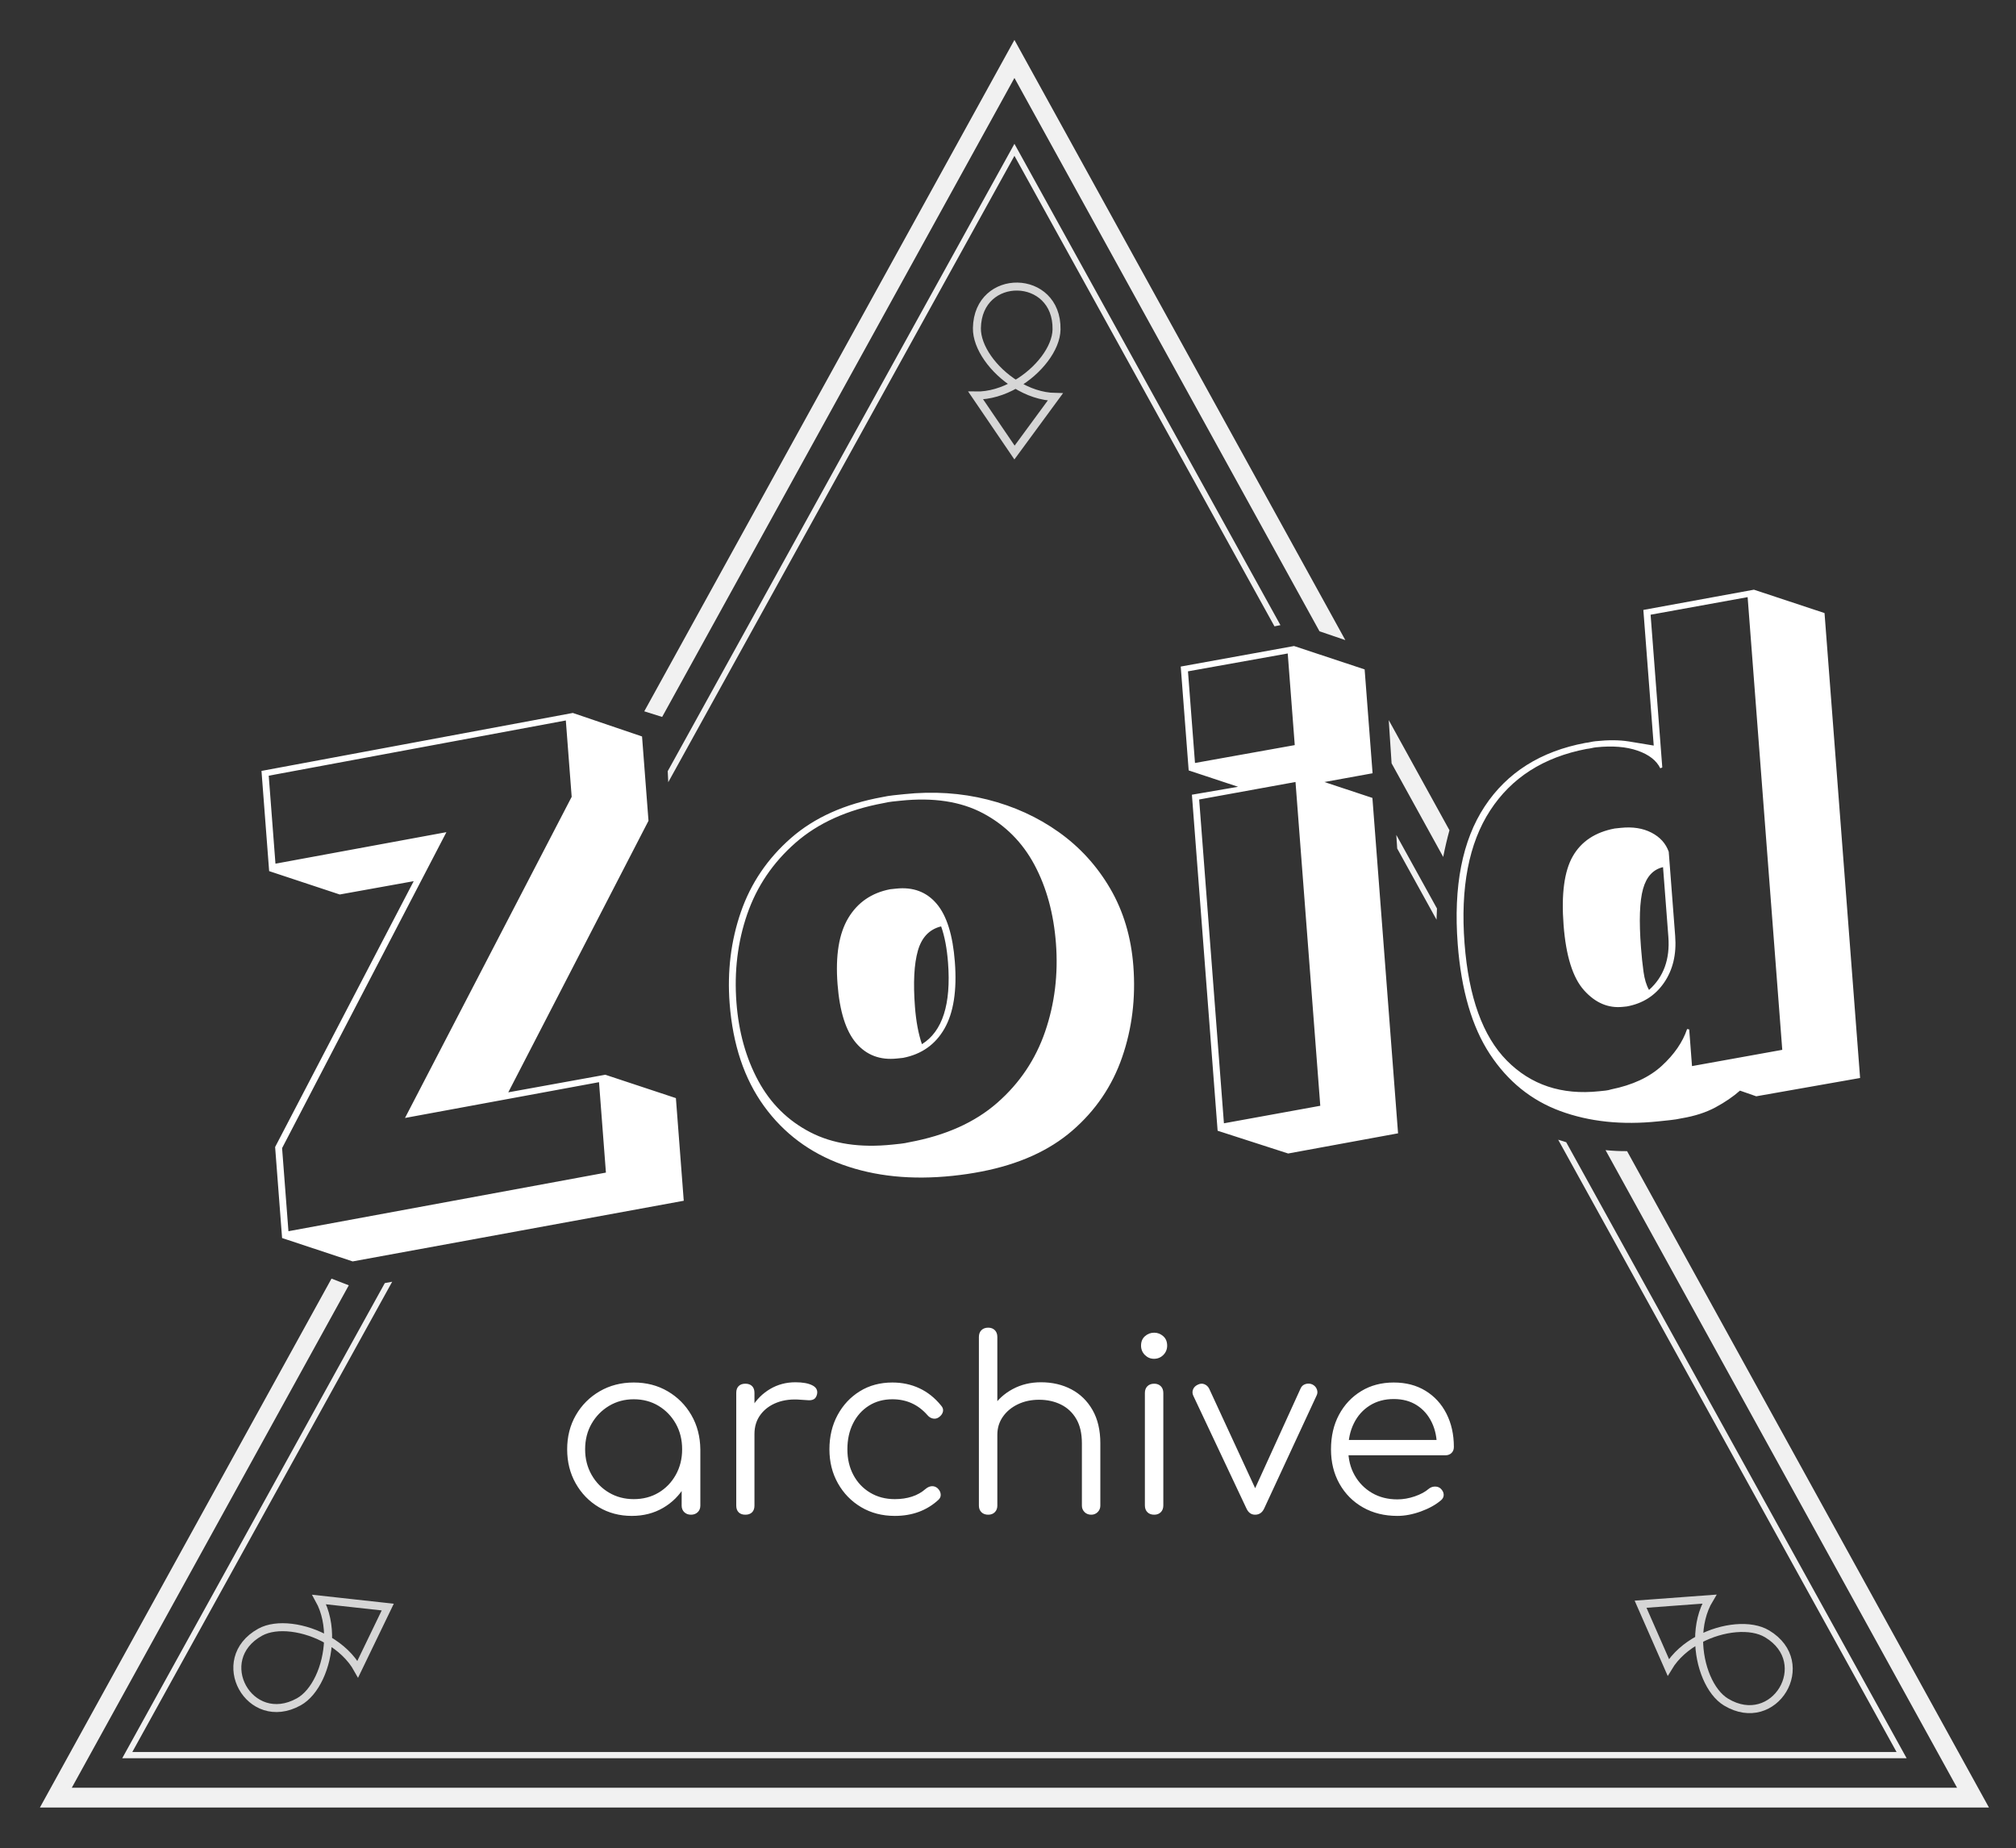 <?xml version="1.0" encoding="utf-8"?>
<svg viewBox="0 0 505 463" xmlns="http://www.w3.org/2000/svg">
  <rect x="0" y="0" width="505" height="463" fill="#333333" stroke="none"/>
  <path d="M 361.518 214.692 L 348.587 191.235 L 347.875 180.414 L 363.084 208.005 C 362.487 210.178 361.963 212.407 361.518 214.692 Z M 359.845 230.414 L 349.991 212.58 L 349.767 209.171 L 359.957 227.612 C 359.912 228.517 359.874 229.453 359.845 230.414 Z M 498.221 452.839 L 10 452.839 L 83.043 320.333 L 87.372 322.009 L 17.981 447.891 L 490.24 447.891 L 402.182 288.145 C 404.044 288.337 405.843 288.415 407.575 288.398 Z M 254.111 10 L 336.999 160.367 L 330.528 158.159 L 254.111 19.529 L 165.866 179.614 L 161.388 178.208 Z M 477.603 440.494 L 30.619 440.494 L 96.396 321.453 L 98.241 321.118 L 33.142 438.932 L 475.079 438.932 L 390.316 285.532 C 390.965 285.748 391.634 285.959 392.324 286.161 Z M 254.111 36.029 L 320.745 156.62 L 319.249 156.918 L 254.111 39.034 L 167.395 195.967 L 167.261 193.205 Z" style="fill: rgba(255, 255, 255, 0.93);">
    <title>Triangle</title>
  </path>
  <path d="M 70.662 310.169 L 68.917 287.363 L 103.631 220.763 L 85.102 224.099 L 67.421 218.243 L 65.501 193.141 L 143.49 178.618 L 160.829 184.51 L 162.445 205.632 L 127.323 273.664 L 151.629 269.257 L 169.31 275.113 L 171.277 300.828 L 88.343 316.025 L 70.662 310.169 Z M 101.448 280.087 L 143.202 199.632 L 141.738 180.499 L 67.316 194.339 L 69.002 216.38 L 111.825 208.484 L 70.662 287.643 L 72.254 308.459 L 151.781 293.774 L 150.049 271.121 L 101.448 280.087 Z M 305.009 283.286 L 298.569 199.102 L 310.135 197.115 L 297.759 193.016 L 295.768 166.995 L 324.154 161.851 L 341.835 167.708 L 343.826 193.728 L 331.758 195.922 L 343.781 199.904 L 350.209 283.935 L 322.678 288.989 L 305.009 283.286 Z M 297.583 168.193 L 299.34 191.152 L 324.33 186.674 L 322.573 163.715 L 297.583 168.193 Z M 300.384 200.3 L 306.589 281.423 L 330.725 277.034 L 324.519 195.912 L 300.384 200.3 Z M 435.858 273.235 C 434.136 274.753 432.089 276.151 429.717 277.429 C 427.345 278.707 424.514 279.622 421.224 280.173 C 420.32 280.371 419.355 280.524 418.33 280.632 C 417.304 280.74 416.335 280.842 415.423 280.937 C 406.306 281.896 398.112 281.034 390.841 278.353 C 383.57 275.671 377.692 270.914 373.206 264.083 C 368.719 257.251 366.035 248.07 365.153 236.539 C 364.045 222.05 366.296 210.55 371.906 202.04 C 377.516 193.53 385.928 188.222 397.141 186.118 C 397.597 186.07 398.022 186 398.417 185.907 C 398.812 185.814 399.238 185.744 399.694 185.696 C 402.885 185.36 405.643 185.379 407.97 185.751 C 410.296 186.124 412.39 186.47 414.253 186.788 L 411.654 152.808 L 439.355 147.737 L 457.037 153.593 L 465.947 270.072 L 439.931 274.658 L 435.858 273.235 Z M 413.469 154.006 L 416.396 192.272 L 415.895 192.479 C 414.941 190.522 413.047 189.049 410.214 188.061 C 407.381 187.073 403.914 186.795 399.811 187.226 C 399.469 187.262 399.1 187.326 398.705 187.419 C 398.31 187.513 397.885 187.583 397.429 187.631 C 386.672 189.687 378.621 194.828 373.276 203.053 C 367.931 211.278 365.793 222.38 366.863 236.36 C 367.893 249.829 371.428 259.615 377.466 265.718 C 383.505 271.821 391.198 274.381 400.543 273.398 C 401.113 273.339 401.654 273.282 402.167 273.228 C 402.68 273.174 403.16 273.072 403.609 272.922 C 408.926 271.849 413.142 269.888 416.256 267.041 C 419.37 264.193 421.49 261.116 422.615 257.809 L 423.14 257.908 L 423.842 267.092 L 446.451 263.018 L 437.775 149.6 L 413.469 154.006 Z M 406.508 252.251 C 402.861 252.634 399.624 251.251 396.799 248.102 C 393.973 244.954 392.263 239.501 391.67 231.746 C 391.077 223.991 391.844 218.253 393.972 214.532 C 396.1 210.811 399.599 208.489 404.468 207.566 L 406.007 207.404 C 408.97 207.093 411.528 207.492 413.681 208.603 C 415.834 209.714 417.278 211.311 418.011 213.394 L 419.627 234.517 C 419.978 239.108 419.042 243.013 416.818 246.23 C 414.594 249.446 411.499 251.417 407.534 252.143 L 406.508 252.251 Z M 416.583 217.247 C 414.099 217.817 412.429 219.638 411.572 222.711 C 410.716 225.784 410.545 230.688 411.061 237.423 C 411.225 239.566 411.436 241.575 411.694 243.451 C 411.953 245.327 412.413 246.847 413.077 248.011 C 416.733 244.747 418.347 240.309 417.918 234.696 L 416.583 217.247 Z M 245.792 293.523 C 244.66 293.745 243.497 293.944 242.304 294.121 C 241.112 294.297 239.888 294.452 238.634 294.584 C 228.378 295.662 219.173 294.726 211.02 291.777 C 202.867 288.828 196.317 283.936 191.372 277.102 C 186.425 270.268 183.559 261.697 182.77 251.391 C 182.153 243.33 183.092 235.697 185.585 228.492 C 188.078 221.286 192.259 215.112 198.127 209.969 C 203.995 204.826 211.631 201.401 221.036 199.693 C 221.941 199.494 222.848 199.347 223.76 199.252 C 224.671 199.156 225.583 199.06 226.495 198.964 C 233.789 198.197 240.745 198.65 247.365 200.319 C 253.984 201.989 259.936 204.707 265.221 208.471 C 270.507 212.236 274.802 216.953 278.108 222.623 C 281.414 228.293 283.345 234.75 283.899 241.995 C 284.515 250.057 283.577 257.69 281.083 264.895 C 278.59 272.1 274.434 278.22 268.615 283.255 C 262.797 288.29 255.189 291.712 245.792 293.523 Z M 227.823 286.154 C 236.886 284.481 244.216 281.191 249.815 276.282 C 255.414 271.374 259.41 265.424 261.805 258.435 C 264.2 251.446 265.101 244.074 264.508 236.319 C 263.938 228.87 262.145 222.321 259.128 216.672 C 256.111 211.023 251.817 206.718 246.249 203.753 C 240.68 200.79 233.792 199.741 225.586 200.603 C 224.902 200.675 224.219 200.747 223.535 200.819 C 222.852 200.891 222.114 201.019 221.324 201.205 C 212.261 202.878 204.904 206.197 199.252 211.163 C 193.6 216.128 189.575 222.08 187.176 229.018 C 184.778 235.956 183.879 243.354 184.48 251.212 C 185.042 258.558 186.861 265.079 189.939 270.772 C 193.017 276.466 197.368 280.766 202.989 283.672 C 208.611 286.579 215.468 287.607 223.56 286.756 C 224.244 286.684 224.928 286.612 225.612 286.54 C 226.295 286.468 227.032 286.34 227.823 286.154 Z M 224.668 265.193 C 220.452 265.636 217.049 264.348 214.464 261.329 C 211.878 258.308 210.323 253.381 209.799 246.544 C 209.254 239.401 210.153 233.881 212.497 229.982 C 214.84 226.085 218.334 223.686 222.975 222.787 L 224.514 222.625 C 228.73 222.182 232.102 223.447 234.627 226.422 C 237.153 229.397 238.673 234.251 239.188 240.987 C 239.734 248.129 238.868 253.698 236.589 257.692 C 234.309 261.686 230.848 264.132 226.207 265.031 L 224.668 265.193 Z M 230.942 261.602 C 236.095 258.386 238.274 251.574 237.478 241.166 C 237.205 237.594 236.629 234.569 235.75 232.09 C 232.818 232.81 230.876 234.84 229.925 238.179 C 228.975 241.52 228.73 246.2 229.19 252.22 C 229.472 255.894 230.055 259.021 230.942 261.602 Z" style="fill: rgb(255, 255, 255); line-height: 967.791px; white-space: pre;">
    <title>Zoid</title>
  </path>
  <path d="M 158.272 379.783 Q 153.652 379.783 149.992 377.593 Q 146.332 375.403 144.202 371.623 Q 142.072 367.843 142.072 363.103 Q 142.072 358.303 144.262 354.523 Q 146.452 350.743 150.232 348.553 Q 154.012 346.363 158.752 346.363 Q 163.492 346.363 167.242 348.553 Q 170.992 350.743 173.182 354.523 Q 175.372 358.303 175.432 363.103 L 173.572 364.543 Q 173.572 368.863 171.562 372.313 Q 169.552 375.763 166.102 377.773 Q 162.652 379.783 158.272 379.783 Z M 158.752 375.583 Q 162.232 375.583 164.962 373.963 Q 167.692 372.343 169.282 369.493 Q 170.872 366.643 170.872 363.103 Q 170.872 359.503 169.282 356.683 Q 167.692 353.863 164.962 352.213 Q 162.232 350.563 158.752 350.563 Q 155.332 350.563 152.572 352.213 Q 149.812 353.863 148.192 356.683 Q 146.572 359.503 146.572 363.103 Q 146.572 366.643 148.192 369.493 Q 149.812 372.343 152.572 373.963 Q 155.332 375.583 158.752 375.583 Z M 173.092 379.483 Q 172.072 379.483 171.412 378.853 Q 170.752 378.223 170.752 377.203 L 170.752 366.943 L 171.892 362.203 L 175.432 363.103 L 175.432 377.203 Q 175.432 378.223 174.772 378.853 Q 174.112 379.483 173.092 379.483 Z M 186.349 359.263 Q 186.529 355.543 188.299 352.603 Q 190.069 349.663 192.919 347.983 Q 195.769 346.303 199.249 346.303 Q 202.009 346.303 203.509 347.083 Q 205.009 347.863 204.649 349.363 Q 204.409 350.263 203.839 350.563 Q 203.269 350.863 202.459 350.803 Q 201.649 350.743 200.629 350.683 Q 197.269 350.383 194.659 351.373 Q 192.049 352.363 190.519 354.403 Q 188.989 356.443 188.989 359.263 Z M 186.709 379.483 Q 185.629 379.483 185.029 378.883 Q 184.429 378.283 184.429 377.203 L 184.429 348.943 Q 184.429 347.863 185.029 347.263 Q 185.629 346.663 186.709 346.663 Q 187.789 346.663 188.389 347.263 Q 188.989 347.863 188.989 348.943 L 188.989 377.203 Q 188.989 378.283 188.389 378.883 Q 187.789 379.483 186.709 379.483 Z M 224.147 379.783 Q 219.407 379.783 215.717 377.593 Q 212.027 375.403 209.897 371.623 Q 207.767 367.843 207.767 363.103 Q 207.767 358.303 209.807 354.523 Q 211.847 350.743 215.387 348.553 Q 218.927 346.363 223.547 346.363 Q 227.207 346.363 230.297 347.803 Q 233.387 349.243 235.727 352.123 Q 236.387 352.843 236.207 353.653 Q 236.027 354.463 235.187 355.063 Q 234.527 355.543 233.717 355.393 Q 232.907 355.243 232.307 354.523 Q 228.827 350.563 223.547 350.563 Q 220.187 350.563 217.637 352.183 Q 215.087 353.803 213.677 356.623 Q 212.267 359.443 212.267 363.103 Q 212.267 366.703 213.767 369.523 Q 215.267 372.343 217.967 373.963 Q 220.667 375.583 224.147 375.583 Q 226.487 375.583 228.437 374.953 Q 230.387 374.323 231.887 373.003 Q 232.607 372.403 233.387 372.343 Q 234.167 372.283 234.827 372.823 Q 235.547 373.483 235.637 374.323 Q 235.727 375.163 235.067 375.763 Q 230.687 379.783 224.147 379.783 Z M 247.55 366.103 Q 246.47 366.103 245.84 365.443 Q 245.21 364.783 245.21 363.763 L 245.21 334.963 Q 245.21 333.883 245.84 333.253 Q 246.47 332.623 247.55 332.623 Q 248.57 332.623 249.2 333.253 Q 249.83 333.883 249.83 334.963 L 249.83 363.763 Q 249.83 364.783 249.2 365.443 Q 248.57 366.103 247.55 366.103 Z M 273.35 379.483 Q 272.33 379.483 271.67 378.823 Q 271.01 378.163 271.01 377.203 L 271.01 361.603 Q 271.01 357.883 269.6 355.483 Q 268.19 353.083 265.76 351.883 Q 263.33 350.683 260.27 350.683 Q 257.33 350.683 254.96 351.823 Q 252.59 352.963 251.21 354.943 Q 249.83 356.923 249.83 359.443 L 246.53 359.443 Q 246.65 355.663 248.57 352.693 Q 250.49 349.723 253.67 348.013 Q 256.85 346.303 260.75 346.303 Q 265.01 346.303 268.37 348.073 Q 271.73 349.843 273.68 353.263 Q 275.63 356.683 275.63 361.603 L 275.63 377.203 Q 275.63 378.163 274.97 378.823 Q 274.31 379.483 273.35 379.483 Z M 247.55 379.483 Q 246.47 379.483 245.84 378.853 Q 245.21 378.223 245.21 377.203 L 245.21 349.003 Q 245.21 347.923 245.84 347.293 Q 246.47 346.663 247.55 346.663 Q 248.57 346.663 249.2 347.293 Q 249.83 347.923 249.83 349.003 L 249.83 377.203 Q 249.83 378.223 249.2 378.853 Q 248.57 379.483 247.55 379.483 Z M 289.128 379.483 Q 288.048 379.483 287.418 378.853 Q 286.788 378.223 286.788 377.143 L 286.788 349.003 Q 286.788 347.923 287.418 347.293 Q 288.048 346.663 289.128 346.663 Q 290.148 346.663 290.778 347.293 Q 291.408 347.923 291.408 349.003 L 291.408 377.143 Q 291.408 378.223 290.778 378.853 Q 290.148 379.483 289.128 379.483 Z M 289.068 340.423 Q 287.748 340.423 286.788 339.463 Q 285.828 338.503 285.828 337.123 Q 285.828 335.623 286.818 334.753 Q 287.808 333.883 289.128 333.883 Q 290.388 333.883 291.378 334.753 Q 292.368 335.623 292.368 337.123 Q 292.368 338.503 291.408 339.463 Q 290.448 340.423 289.068 340.423 Z M 314.391 379.483 Q 312.951 379.483 312.231 377.923 L 298.911 349.663 Q 298.551 348.883 298.851 348.103 Q 299.151 347.323 300.051 346.903 Q 300.891 346.483 301.671 346.783 Q 302.451 347.083 302.871 347.863 L 315.651 375.523 L 313.191 375.523 L 325.791 347.863 Q 326.151 347.023 327.021 346.753 Q 327.891 346.483 328.731 346.843 Q 329.571 347.263 329.871 348.073 Q 330.171 348.883 329.811 349.603 L 316.671 377.923 Q 315.951 379.483 314.391 379.483 Z M 350.028 379.783 Q 345.168 379.783 341.418 377.653 Q 337.668 375.523 335.538 371.743 Q 333.408 367.963 333.408 363.103 Q 333.408 358.183 335.418 354.433 Q 337.428 350.683 340.968 348.523 Q 344.508 346.363 349.128 346.363 Q 353.688 346.363 357.078 348.433 Q 360.468 350.503 362.328 354.163 Q 364.188 357.823 364.188 362.503 Q 364.188 363.463 363.588 364.033 Q 362.988 364.603 362.028 364.603 L 336.528 364.603 L 336.528 360.763 L 362.508 360.763 L 359.928 362.623 Q 359.988 359.143 358.668 356.383 Q 357.348 353.623 354.918 352.063 Q 352.488 350.503 349.128 350.503 Q 345.708 350.503 343.128 352.123 Q 340.548 353.743 339.138 356.593 Q 337.728 359.443 337.728 363.103 Q 337.728 366.763 339.318 369.583 Q 340.908 372.403 343.668 374.023 Q 346.428 375.643 350.028 375.643 Q 352.188 375.643 354.378 374.893 Q 356.568 374.143 357.888 373.003 Q 358.548 372.463 359.388 372.433 Q 360.228 372.403 360.828 372.883 Q 361.608 373.603 361.638 374.443 Q 361.668 375.283 360.948 375.883 Q 358.968 377.563 355.908 378.673 Q 352.848 379.783 350.028 379.783 Z" transform="matrix(1, 0, 0, 1, 0, 0)" style="fill: rgb(255, 255, 255); white-space: pre;"/>
  <path style="stroke: rgb(255, 255, 255); fill: none; stroke-width: 2px; stroke-linecap: round; stroke-miterlimit: 50; stroke-opacity: 0.8;" d="M 244.41 99.09 C 247.867 99.152 251.346 98.047 254.42 96.278 C 257.437 98.157 260.886 99.384 264.356 99.446 L 254.13 113.374 L 244.41 99.09 Z M 244.712 82.197 C 244.963 68.09 264.911 68.448 264.658 82.553 C 264.574 87.249 260.214 92.944 254.42 96.278 C 248.765 92.755 244.627 86.938 244.712 82.197 Z">
    <title>Decoration Top</title>
  </path>
  <path style="stroke: rgb(255, 255, 255); fill: none; stroke-width: 2px; stroke-linecap: round; stroke-miterlimit: 50; stroke-opacity: 0.8;" d="M 418.623 419.171 C 422.08 419.233 425.559 418.128 428.633 416.359 C 431.65 418.238 435.099 419.465 438.569 419.527 L 428.343 433.455 L 418.623 419.171 Z M 418.925 402.278 C 419.176 388.171 439.124 388.529 438.871 402.634 C 438.787 407.33 434.427 413.025 428.633 416.359 C 422.978 412.836 418.84 407.019 418.925 402.278 Z" transform="matrix(-0.5, 0.866, -0.866, -0.5, 1000.5, 247.69)">
    <title>Decoration Bottom Right</title>
  </path>
  <path style="stroke: rgb(255, 255, 255); fill: none; stroke-width: 2px; stroke-linecap: round; stroke-miterlimit: 50; stroke-opacity: 0.8;" d="M 68.808 419.171 C 72.265 419.233 75.743 418.128 78.817 416.359 C 81.834 418.238 85.283 419.465 88.753 419.527 L 78.527 433.455 L 68.808 419.171 Z M 69.11 402.278 C 69.361 388.171 89.308 388.529 89.055 402.634 C 88.971 407.33 84.611 413.025 78.817 416.359 C 73.163 412.836 69.025 407.019 69.11 402.278 Z" transform="matrix(-0.5, -0.866, 0.866, -0.5, -238.979, 687.355)">
    <title>Decoration Bottom Left</title>
  </path>
</svg>
